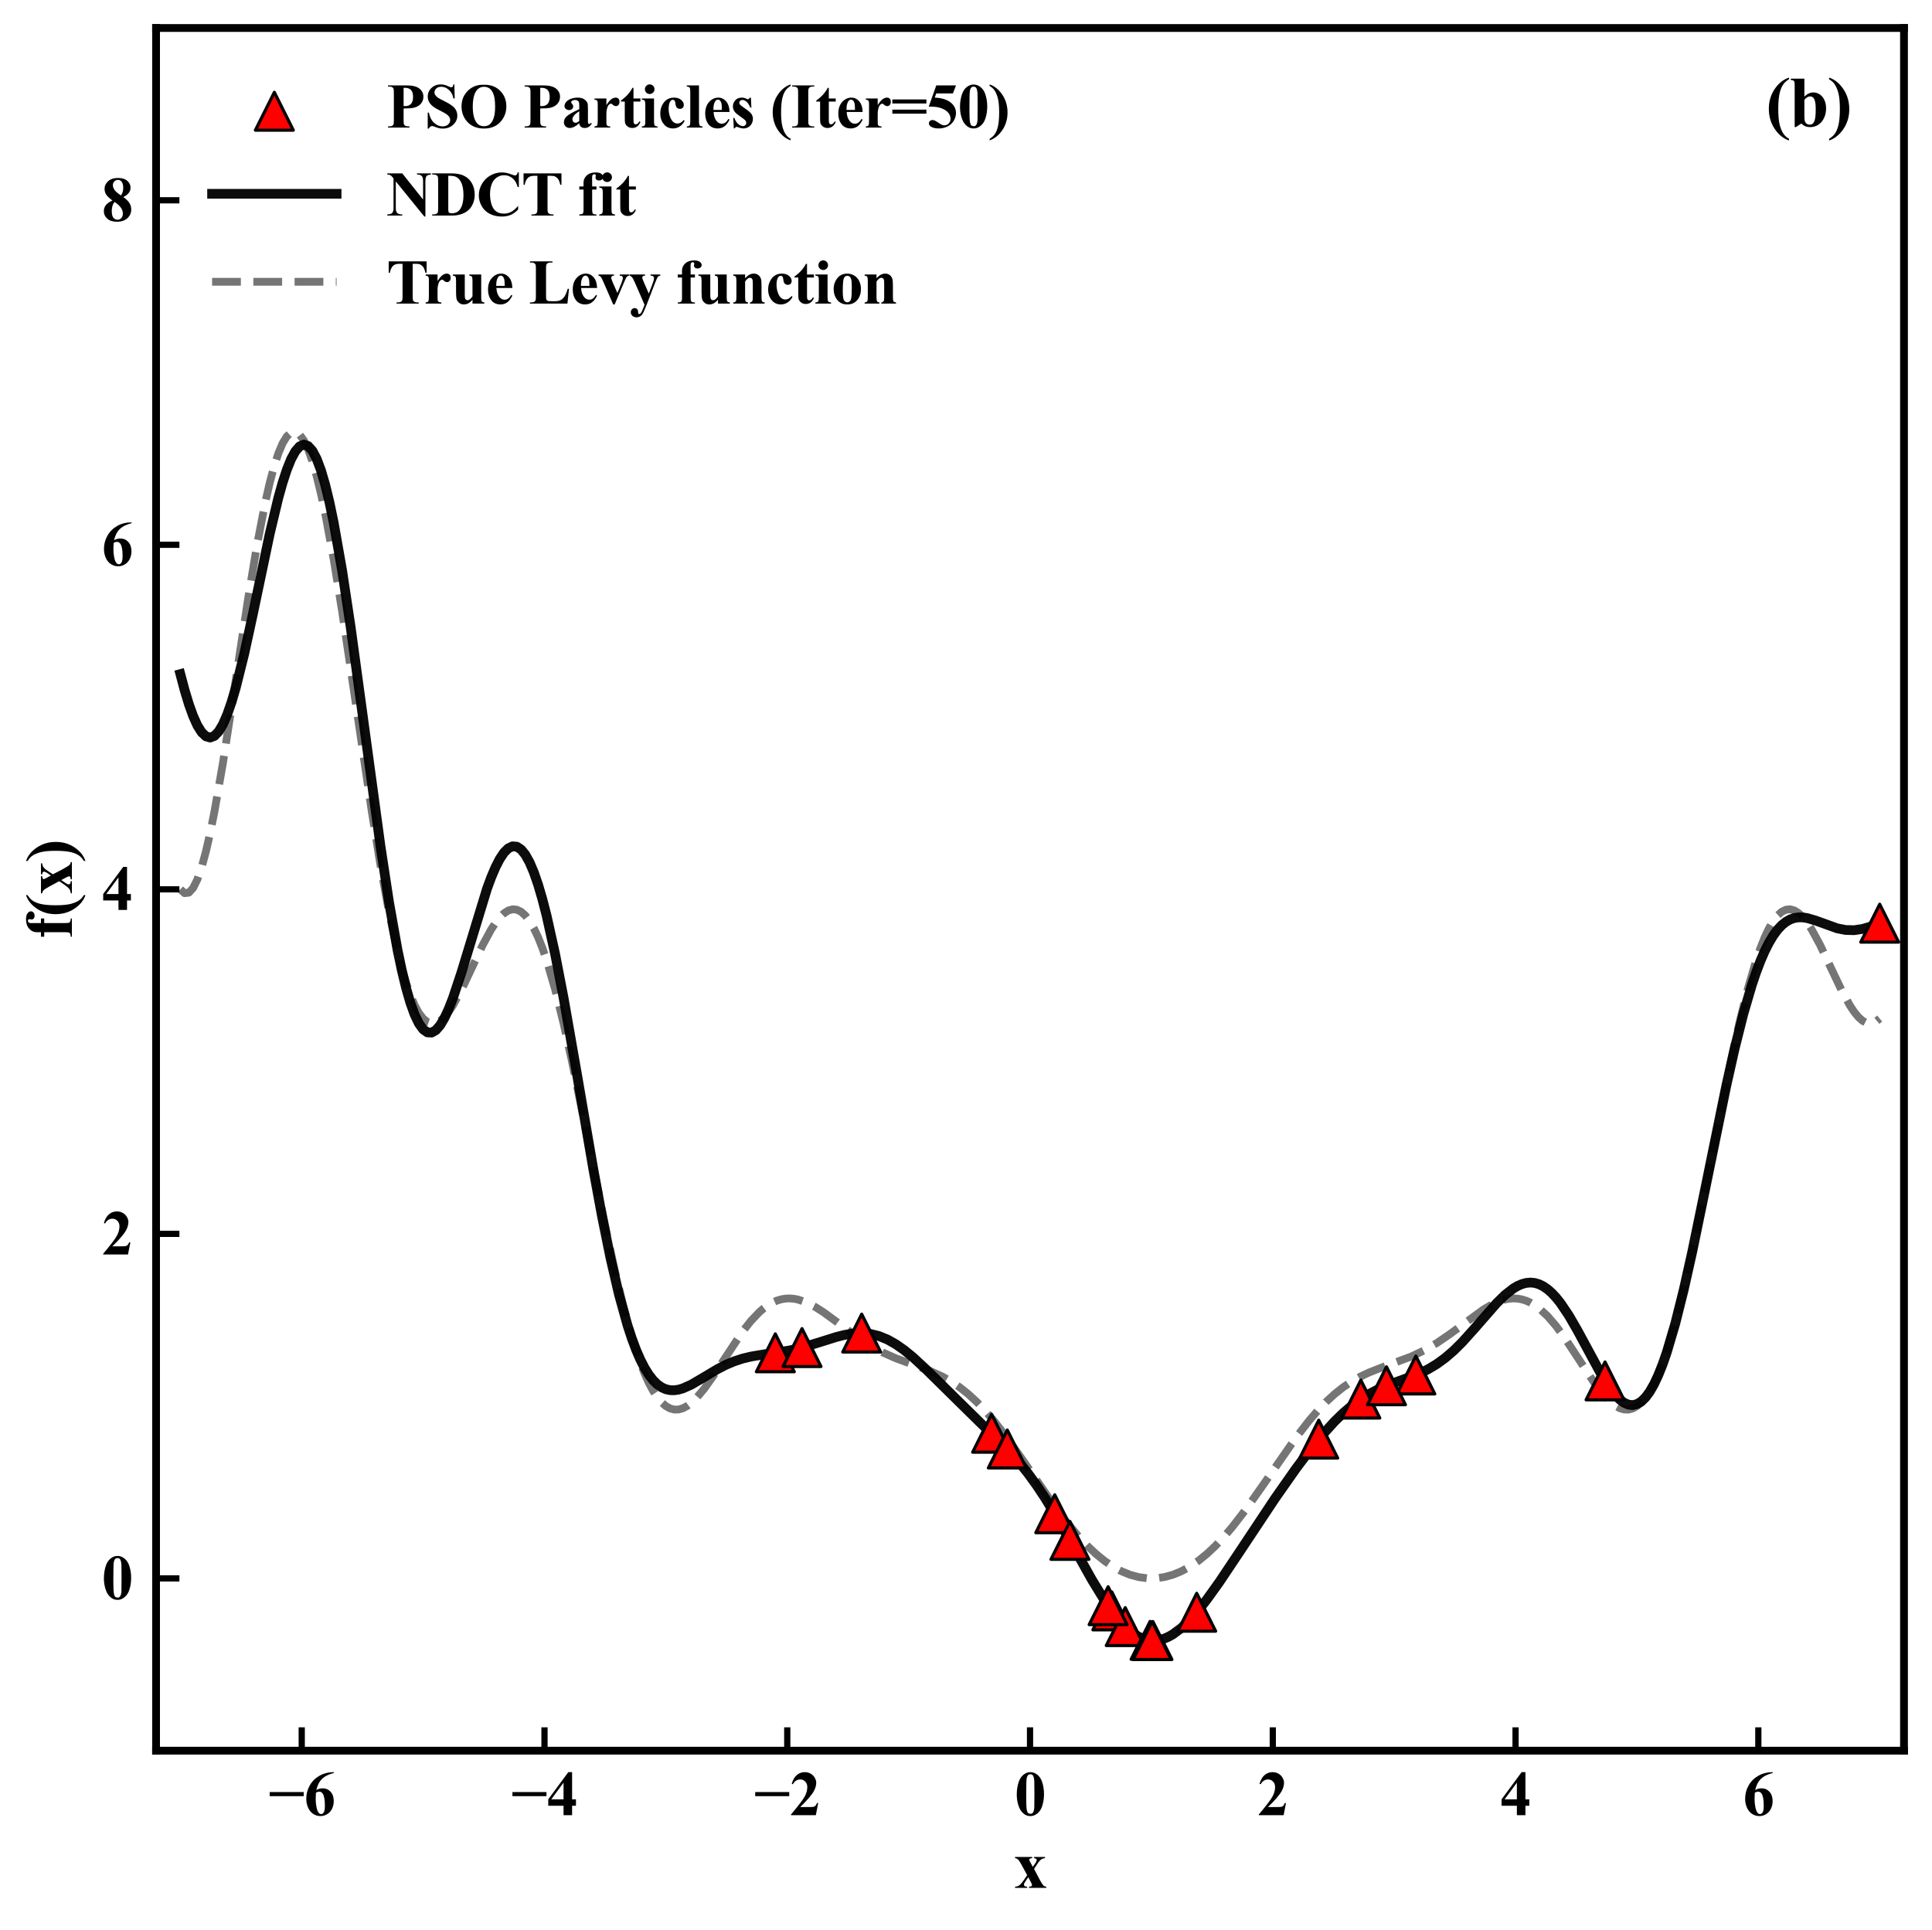 <?xml version="1.0" encoding="utf-8" standalone="no"?>
<!DOCTYPE svg PUBLIC "-//W3C//DTD SVG 1.1//EN"
  "http://www.w3.org/Graphics/SVG/1.1/DTD/svg11.dtd">
<svg xmlns:xlink="http://www.w3.org/1999/xlink" width="496.585pt" height="496.191pt" viewBox="0 0 496.585 496.191" xmlns="http://www.w3.org/2000/svg" version="1.1">
 <defs>
  <style type="text/css">*{stroke-linejoin: round; stroke-linecap: butt}</style>
 </defs>
 <g id="figure_1">
  <g id="patch_1">
   <path d="M 0 496.191 
L 496.585 496.191 
L 496.585 0 
L 0 0 
z
" style="fill: #ffffff"/>
  </g>
  <g id="axes_1">
   <g id="patch_2">
    <path d="M 40.115 450.08 
L 489.385 450.08 
L 489.385 7.2 
L 40.115 7.2 
z
" style="fill: #ffffff"/>
   </g>
   <g id="line2d_1">
    <path d="M 46.355 228.64 
L 47.449 229.624 
L 48.544 229.493 
L 49.639 228.295 
L 50.734 226.088 
L 51.828 222.942 
L 52.923 218.934 
L 54.018 214.154 
L 55.112 208.694 
L 57.302 196.147 
L 60.586 174.876 
L 63.87 153.303 
L 66.06 140.148 
L 68.249 128.835 
L 69.344 124.062 
L 70.438 119.964 
L 71.533 116.593 
L 72.628 113.991 
L 73.723 112.189 
L 74.817 111.208 
L 75.912 111.057 
L 77.007 111.736 
L 78.101 113.234 
L 79.196 115.53 
L 80.291 118.594 
L 81.386 122.385 
L 82.48 126.856 
L 83.575 131.954 
L 85.764 143.772 
L 87.954 157.287 
L 91.238 179.396 
L 95.617 208.995 
L 97.806 222.523 
L 99.996 234.544 
L 102.185 244.684 
L 103.28 248.963 
L 104.374 252.685 
L 105.469 255.836 
L 106.564 258.412 
L 107.659 260.415 
L 108.753 261.856 
L 109.848 262.753 
L 110.943 263.13 
L 112.037 263.018 
L 113.132 262.454 
L 114.227 261.481 
L 115.322 260.144 
L 116.416 258.496 
L 118.606 254.479 
L 121.89 247.518 
L 124.079 242.934 
L 126.269 238.913 
L 127.363 237.241 
L 128.458 235.854 
L 129.553 234.791 
L 130.648 234.088 
L 131.742 233.773 
L 132.837 233.871 
L 133.932 234.4 
L 135.026 235.371 
L 136.121 236.79 
L 137.216 238.659 
L 138.311 240.972 
L 139.405 243.718 
L 140.5 246.88 
L 142.689 254.363 
L 144.879 263.198 
L 147.068 273.1 
L 150.352 289.228 
L 155.826 316.539 
L 158.015 326.61 
L 160.205 335.745 
L 162.394 343.714 
L 164.584 350.346 
L 165.678 353.125 
L 166.773 355.536 
L 167.868 357.577 
L 168.963 359.247 
L 170.057 360.553 
L 171.152 361.504 
L 172.247 362.112 
L 173.341 362.393 
L 174.436 362.365 
L 175.531 362.05 
L 176.625 361.47 
L 177.72 360.653 
L 178.815 359.623 
L 181.004 357.041 
L 183.194 353.954 
L 190.857 342.342 
L 193.046 339.563 
L 195.236 337.271 
L 196.33 336.333 
L 197.425 335.541 
L 198.52 334.899 
L 199.614 334.407 
L 200.709 334.065 
L 201.804 333.869 
L 202.899 333.814 
L 203.993 333.892 
L 205.088 334.096 
L 207.277 334.842 
L 209.467 335.962 
L 211.656 337.359 
L 214.94 339.756 
L 220.414 343.828 
L 223.698 345.966 
L 226.982 347.752 
L 230.266 349.206 
L 234.645 350.818 
L 239.024 352.443 
L 242.308 353.949 
L 244.498 355.191 
L 246.687 356.669 
L 248.877 358.411 
L 251.066 360.429 
L 253.255 362.72 
L 255.445 365.27 
L 258.729 369.51 
L 263.108 375.706 
L 270.771 386.813 
L 274.055 391.198 
L 277.339 395.138 
L 279.528 397.464 
L 281.718 399.523 
L 283.907 401.299 
L 286.097 402.785 
L 288.286 403.974 
L 290.476 404.865 
L 292.665 405.458 
L 294.854 405.755 
L 297.044 405.755 
L 299.233 405.458 
L 301.423 404.865 
L 303.612 403.974 
L 305.802 402.785 
L 307.991 401.299 
L 310.18 399.523 
L 312.37 397.464 
L 314.559 395.138 
L 316.749 392.567 
L 320.033 388.317 
L 324.412 382.126 
L 333.169 369.51 
L 336.454 365.27 
L 338.643 362.72 
L 340.832 360.429 
L 343.022 358.411 
L 345.211 356.669 
L 347.401 355.191 
L 349.59 353.949 
L 351.779 352.906 
L 355.064 351.6 
L 362.727 348.753 
L 366.011 347.197 
L 369.295 345.29 
L 372.579 343.048 
L 381.337 336.632 
L 383.526 335.361 
L 385.716 334.417 
L 386.81 334.096 
L 387.905 333.892 
L 389 333.814 
L 390.094 333.869 
L 391.189 334.065 
L 392.284 334.407 
L 393.379 334.899 
L 394.473 335.541 
L 395.568 336.333 
L 397.757 338.351 
L 399.947 340.898 
L 402.136 343.88 
L 405.42 348.873 
L 409.799 355.546 
L 411.989 358.41 
L 413.083 359.623 
L 414.178 360.653 
L 415.273 361.47 
L 416.368 362.05 
L 417.462 362.365 
L 418.557 362.393 
L 419.652 362.112 
L 420.746 361.504 
L 421.841 360.553 
L 422.936 359.247 
L 424.031 357.577 
L 425.125 355.536 
L 426.22 353.125 
L 427.315 350.346 
L 428.409 347.205 
L 430.599 339.887 
L 432.788 331.31 
L 434.978 321.675 
L 438.262 305.817 
L 444.83 273.1 
L 447.019 263.198 
L 449.209 254.363 
L 451.398 246.88 
L 452.493 243.718 
L 453.588 240.972 
L 454.682 238.659 
L 455.777 236.79 
L 456.872 235.371 
L 457.967 234.4 
L 459.061 233.871 
L 460.156 233.773 
L 461.251 234.088 
L 462.345 234.791 
L 463.44 235.854 
L 464.535 237.241 
L 465.63 238.913 
L 467.819 242.934 
L 471.103 249.885 
L 473.293 254.479 
L 475.482 258.496 
L 476.577 260.144 
L 477.671 261.481 
L 478.766 262.454 
L 479.861 263.018 
L 480.956 263.13 
L 482.05 262.753 
L 483.145 261.856 
L 483.145 261.856 
" clip-path="url(#p245cd956bb)" style="fill: none; stroke-dasharray: 7.4,3.2; stroke-dashoffset: 0; stroke: #666666; stroke-opacity: 0.9; stroke-width: 2"/>
   </g>
   <g id="matplotlib.axis_1">
    <g id="xtick_1">
     <g id="line2d_2">
      <defs>
       <path id="m3758bf98ac" d="M 0 0 
L 0 -6 
" style="stroke: #000000; stroke-width: 1.6"/>
      </defs>
      <g>
       <use xlink:href="#m3758bf98ac" x="77.554" y="450.08" style="stroke: #000000; stroke-width: 1.6"/>
      </g>
     </g>
     <g id="text_1">
      <!-- −6 -->
      <g transform="translate(68.995 466.675) scale(0.16 -0.16)">
       <defs>
        <path id="TimesNewRomanPS-BoldMT-2212" d="M 125 2325 
L 3541 2325 
L 3541 1913 
L 125 1913 
L 125 2325 
z
" transform="scale(0.016)"/>
        <path id="TimesNewRomanPS-BoldMT-36" d="M 3006 4325 
L 3006 4238 
Q 2441 4094 2098 3867 
Q 1756 3641 1557 3317 
Q 1359 2994 1250 2516 
Q 1388 2609 1478 2638 
Q 1681 2700 1888 2700 
Q 2363 2700 2680 2354 
Q 2997 2009 2997 1413 
Q 2997 994 2825 644 
Q 2653 294 2337 103 
Q 2022 -88 1663 -88 
Q 1272 -88 940 126 
Q 609 341 423 753 
Q 238 1166 238 1650 
Q 238 2363 580 2977 
Q 922 3591 1551 3955 
Q 2181 4319 3006 4325 
z
M 1209 2263 
Q 1184 1831 1184 1631 
Q 1184 1200 1267 797 
Q 1350 394 1494 231 
Q 1597 116 1738 116 
Q 1881 116 1993 283 
Q 2106 450 2106 963 
Q 2106 1825 1897 2153 
Q 1763 2366 1534 2366 
Q 1409 2366 1209 2263 
z
" transform="scale(0.016)"/>
       </defs>
       <use xlink:href="#TimesNewRomanPS-BoldMT-2212"/>
       <use xlink:href="#TimesNewRomanPS-BoldMT-36" x="56.982"/>
      </g>
     </g>
    </g>
    <g id="xtick_2">
     <g id="line2d_3">
      <g>
       <use xlink:href="#m3758bf98ac" x="139.953" y="450.08" style="stroke: #000000; stroke-width: 1.6"/>
      </g>
     </g>
     <g id="text_2">
      <!-- −4 -->
      <g transform="translate(131.394 466.675) scale(0.16 -0.16)">
       <defs>
        <path id="TimesNewRomanPS-BoldMT-34" d="M 159 1597 
L 2172 4325 
L 2553 4325 
L 2553 1597 
L 2941 1597 
L 2941 950 
L 2553 950 
L 2553 0 
L 1694 0 
L 1694 950 
L 159 950 
L 159 1597 
z
M 463 1597 
L 1694 1597 
L 1694 3269 
L 463 1597 
z
" transform="scale(0.016)"/>
       </defs>
       <use xlink:href="#TimesNewRomanPS-BoldMT-2212"/>
       <use xlink:href="#TimesNewRomanPS-BoldMT-34" x="56.982"/>
      </g>
     </g>
    </g>
    <g id="xtick_3">
     <g id="line2d_4">
      <g>
       <use xlink:href="#m3758bf98ac" x="202.351" y="450.08" style="stroke: #000000; stroke-width: 1.6"/>
      </g>
     </g>
     <g id="text_3">
      <!-- −2 -->
      <g transform="translate(193.792 466.675) scale(0.16 -0.16)">
       <defs>
        <path id="TimesNewRomanPS-BoldMT-32" d="M 2650 0 
L 156 0 
L 156 69 
Q 1303 1434 1548 1906 
Q 1794 2378 1794 2828 
Q 1794 3156 1591 3373 
Q 1388 3591 1094 3591 
Q 613 3591 347 3109 
L 231 3150 
Q 400 3750 744 4037 
Q 1088 4325 1538 4325 
Q 1859 4325 2125 4175 
Q 2391 4025 2541 3764 
Q 2691 3503 2691 3275 
Q 2691 2859 2459 2431 
Q 2144 1853 1081 819 
L 1997 819 
Q 2334 819 2436 847 
Q 2538 875 2603 942 
Q 2669 1009 2775 1225 
L 2888 1225 
L 2650 0 
z
" transform="scale(0.016)"/>
       </defs>
       <use xlink:href="#TimesNewRomanPS-BoldMT-2212"/>
       <use xlink:href="#TimesNewRomanPS-BoldMT-32" x="56.982"/>
      </g>
     </g>
    </g>
    <g id="xtick_4">
     <g id="line2d_5">
      <g>
       <use xlink:href="#m3758bf98ac" x="264.75" y="450.08" style="stroke: #000000; stroke-width: 1.6"/>
      </g>
     </g>
     <g id="text_4">
      <!-- 0 -->
      <g transform="translate(260.75 466.675) scale(0.16 -0.16)">
       <defs>
        <path id="TimesNewRomanPS-BoldMT-30" d="M 2966 2119 
Q 2966 1484 2788 934 
Q 2681 597 2501 381 
Q 2322 166 2094 39 
Q 1866 -88 1597 -88 
Q 1291 -88 1044 68 
Q 797 225 606 516 
Q 469 728 366 1081 
Q 231 1559 231 2069 
Q 231 2759 425 3338 
Q 584 3816 909 4070 
Q 1234 4325 1597 4325 
Q 1966 4325 2286 4073 
Q 2606 3822 2756 3397 
Q 2966 2813 2966 2119 
z
M 2003 2125 
Q 2003 3238 1991 3422 
Q 1959 3856 1841 4009 
Q 1763 4109 1588 4109 
Q 1453 4109 1375 4034 
Q 1259 3925 1218 3648 
Q 1178 3372 1178 1719 
Q 1178 819 1241 513 
Q 1288 291 1375 216 
Q 1463 141 1606 141 
Q 1763 141 1841 241 
Q 1972 416 1991 781 
L 2003 2125 
z
" transform="scale(0.016)"/>
       </defs>
       <use xlink:href="#TimesNewRomanPS-BoldMT-30"/>
      </g>
     </g>
    </g>
    <g id="xtick_5">
     <g id="line2d_6">
      <g>
       <use xlink:href="#m3758bf98ac" x="327.148" y="450.08" style="stroke: #000000; stroke-width: 1.6"/>
      </g>
     </g>
     <g id="text_5">
      <!-- 2 -->
      <g transform="translate(323.148 466.675) scale(0.16 -0.16)">
       <use xlink:href="#TimesNewRomanPS-BoldMT-32"/>
      </g>
     </g>
    </g>
    <g id="xtick_6">
     <g id="line2d_7">
      <g>
       <use xlink:href="#m3758bf98ac" x="389.547" y="450.08" style="stroke: #000000; stroke-width: 1.6"/>
      </g>
     </g>
     <g id="text_6">
      <!-- 4 -->
      <g transform="translate(385.547 466.675) scale(0.16 -0.16)">
       <use xlink:href="#TimesNewRomanPS-BoldMT-34"/>
      </g>
     </g>
    </g>
    <g id="xtick_7">
     <g id="line2d_8">
      <g>
       <use xlink:href="#m3758bf98ac" x="451.946" y="450.08" style="stroke: #000000; stroke-width: 1.6"/>
      </g>
     </g>
     <g id="text_7">
      <!-- 6 -->
      <g transform="translate(447.946 466.675) scale(0.16 -0.16)">
       <use xlink:href="#TimesNewRomanPS-BoldMT-36"/>
      </g>
     </g>
    </g>
    <g id="text_8">
     <!-- x -->
     <g transform="translate(260.5 485.355) scale(0.17 -0.17)">
      <defs>
       <path id="TimesNewRomanPS-BoldMT-78" d="M 1944 1791 
L 2450 828 
Q 2713 325 2866 191 
Q 2950 119 3097 113 
L 3097 0 
L 1469 0 
L 1469 113 
Q 1659 128 1704 162 
Q 1750 197 1750 256 
Q 1750 344 1650 531 
L 1397 1006 
L 1181 691 
Q 1034 475 1016 434 
Q 991 375 991 328 
Q 991 256 1020 207 
Q 1050 159 1101 136 
Q 1153 113 1291 113 
L 1291 0 
L 147 0 
L 147 113 
Q 359 113 536 230 
Q 713 347 1050 844 
L 1291 1200 
L 788 2131 
Q 541 2588 419 2691 
Q 297 2794 147 2806 
L 147 2922 
L 1766 2922 
L 1766 2806 
L 1681 2803 
L 1519 2747 
Q 1494 2725 1494 2675 
Q 1494 2628 1509 2578 
Q 1519 2556 1597 2409 
L 1825 1984 
L 1944 2153 
Q 2194 2497 2194 2634 
Q 2194 2700 2139 2745 
Q 2084 2791 1944 2806 
L 1944 2922 
L 2978 2922 
L 2978 2806 
Q 2788 2800 2622 2689 
Q 2456 2578 2250 2259 
L 1944 1791 
z
" transform="scale(0.016)"/>
      </defs>
      <use xlink:href="#TimesNewRomanPS-BoldMT-78"/>
     </g>
    </g>
   </g>
   <g id="matplotlib.axis_2">
    <g id="ytick_1">
     <g id="line2d_9">
      <defs>
       <path id="mef367db9c2" d="M 0 0 
L 6 0 
" style="stroke: #000000; stroke-width: 1.6"/>
      </defs>
      <g>
       <use xlink:href="#mef367db9c2" x="40.115" y="405.792" style="stroke: #000000; stroke-width: 1.6"/>
      </g>
     </g>
     <g id="text_9">
      <!-- 0 -->
      <g transform="translate(26.115 411.089) scale(0.16 -0.16)">
       <use xlink:href="#TimesNewRomanPS-BoldMT-30"/>
      </g>
     </g>
    </g>
    <g id="ytick_2">
     <g id="line2d_10">
      <g>
       <use xlink:href="#mef367db9c2" x="40.115" y="317.216" style="stroke: #000000; stroke-width: 1.6"/>
      </g>
     </g>
     <g id="text_10">
      <!-- 2 -->
      <g transform="translate(26.115 322.514) scale(0.16 -0.16)">
       <use xlink:href="#TimesNewRomanPS-BoldMT-32"/>
      </g>
     </g>
    </g>
    <g id="ytick_3">
     <g id="line2d_11">
      <g>
       <use xlink:href="#mef367db9c2" x="40.115" y="228.64" style="stroke: #000000; stroke-width: 1.6"/>
      </g>
     </g>
     <g id="text_11">
      <!-- 4 -->
      <g transform="translate(26.115 233.938) scale(0.16 -0.16)">
       <use xlink:href="#TimesNewRomanPS-BoldMT-34"/>
      </g>
     </g>
    </g>
    <g id="ytick_4">
     <g id="line2d_12">
      <g>
       <use xlink:href="#mef367db9c2" x="40.115" y="140.064" style="stroke: #000000; stroke-width: 1.6"/>
      </g>
     </g>
     <g id="text_12">
      <!-- 6 -->
      <g transform="translate(26.115 145.362) scale(0.16 -0.16)">
       <use xlink:href="#TimesNewRomanPS-BoldMT-36"/>
      </g>
     </g>
    </g>
    <g id="ytick_5">
     <g id="line2d_13">
      <g>
       <use xlink:href="#mef367db9c2" x="40.115" y="51.488" style="stroke: #000000; stroke-width: 1.6"/>
      </g>
     </g>
     <g id="text_13">
      <!-- 8 -->
      <g transform="translate(26.115 56.785) scale(0.16 -0.16)">
       <defs>
        <path id="TimesNewRomanPS-BoldMT-38" d="M 2181 2394 
Q 2628 2066 2801 1783 
Q 2975 1500 2975 1134 
Q 2975 622 2589 267 
Q 2203 -88 1541 -88 
Q 913 -88 569 221 
Q 225 531 225 978 
Q 225 1319 423 1575 
Q 622 1831 1084 2044 
Q 581 2428 439 2672 
Q 297 2916 297 3238 
Q 297 3663 658 3986 
Q 1019 4309 1647 4309 
Q 2253 4309 2579 4023 
Q 2906 3738 2906 3338 
Q 2906 3038 2729 2808 
Q 2553 2578 2181 2394 
z
M 1944 2553 
Q 2059 2709 2115 2903 
Q 2172 3097 2172 3328 
Q 2172 3734 1997 3950 
Q 1866 4116 1634 4116 
Q 1425 4116 1278 3964 
Q 1131 3813 1131 3588 
Q 1131 3359 1295 3114 
Q 1459 2869 1944 2553 
z
M 1319 1894 
Q 1222 1806 1181 1734 
Q 1119 1625 1069 1415 
Q 1019 1206 1019 978 
Q 1019 684 1094 486 
Q 1169 288 1308 200 
Q 1447 113 1594 113 
Q 1822 113 1978 280 
Q 2134 447 2134 738 
Q 2134 1344 1319 1894 
z
" transform="scale(0.016)"/>
       </defs>
       <use xlink:href="#TimesNewRomanPS-BoldMT-38"/>
      </g>
     </g>
    </g>
    <g id="text_14">
     <!-- f(x) -->
     <g transform="translate(18.478 241.381) rotate(-90) scale(0.17 -0.17)">
      <defs>
       <path id="TimesNewRomanPS-BoldMT-66" d="M 1497 2616 
L 1497 588 
Q 1497 294 1559 219 
Q 1659 103 1928 113 
L 1928 0 
L 206 0 
L 206 113 
Q 403 116 486 158 
Q 569 200 600 275 
Q 631 350 631 588 
L 631 2616 
L 206 2616 
L 206 2922 
L 631 2922 
L 631 3138 
L 628 3284 
Q 628 3734 958 4034 
Q 1288 4334 1850 4334 
Q 2234 4334 2420 4190 
Q 2606 4047 2606 3872 
Q 2606 3731 2490 3628 
Q 2375 3525 2184 3525 
Q 2022 3525 1926 3609 
Q 1831 3694 1831 3797 
Q 1831 3825 1850 3913 
Q 1863 3966 1863 4013 
Q 1863 4078 1825 4109 
Q 1775 4156 1703 4156 
Q 1613 4156 1552 4081 
Q 1491 4006 1491 3841 
L 1497 3294 
L 1497 2922 
L 1928 2922 
L 1928 2616 
L 1497 2616 
z
" transform="scale(0.016)"/>
       <path id="TimesNewRomanPS-BoldMT-28" d="M 2056 4334 
L 2056 4191 
Q 1731 3978 1578 3775 
Q 1366 3494 1247 3053 
Q 1097 2506 1097 1525 
Q 1097 600 1233 87 
Q 1369 -425 1603 -741 
Q 1766 -959 2056 -1125 
L 2056 -1281 
Q 1303 -1028 779 -248 
Q 256 531 256 1544 
Q 256 2544 778 3314 
Q 1300 4084 2056 4334 
z
" transform="scale(0.016)"/>
       <path id="TimesNewRomanPS-BoldMT-29" d="M 78 -1281 
L 78 -1138 
Q 403 -922 556 -719 
Q 766 -438 888 0 
Q 1038 550 1038 1531 
Q 1038 2456 902 2967 
Q 766 3478 531 3794 
Q 369 4013 78 4178 
L 78 4334 
Q 831 4081 1354 3301 
Q 1878 2522 1878 1509 
Q 1878 513 1354 -257 
Q 831 -1028 78 -1281 
z
" transform="scale(0.016)"/>
      </defs>
      <use xlink:href="#TimesNewRomanPS-BoldMT-66"/>
      <use xlink:href="#TimesNewRomanPS-BoldMT-28" x="33.301"/>
      <use xlink:href="#TimesNewRomanPS-BoldMT-78" x="66.602"/>
      <use xlink:href="#TimesNewRomanPS-BoldMT-29" x="116.602"/>
     </g>
    </g>
   </g>
   <g id="line2d_14">
    <path d="M 46.355 173.299 
L 47.449 177.421 
L 48.544 181.04 
L 49.639 184.09 
L 50.734 186.512 
L 51.828 188.26 
L 52.923 189.302 
L 54.018 189.618 
L 55.112 189.202 
L 56.207 188.062 
L 57.302 186.219 
L 58.397 183.708 
L 59.491 180.576 
L 60.586 176.883 
L 62.775 168.104 
L 64.965 158.036 
L 69.344 137.176 
L 71.533 128.027 
L 72.628 124.116 
L 73.723 120.763 
L 74.817 118.044 
L 75.912 116.026 
L 77.007 114.765 
L 78.101 114.303 
L 79.196 114.671 
L 80.291 115.887 
L 81.386 117.954 
L 82.48 120.863 
L 83.575 124.59 
L 84.67 129.099 
L 85.764 134.342 
L 87.954 146.78 
L 90.143 161.305 
L 93.427 185.403 
L 97.806 217.606 
L 99.996 231.966 
L 102.185 244.263 
L 103.28 249.474 
L 104.374 253.994 
L 105.469 257.787 
L 106.564 260.83 
L 107.659 263.113 
L 108.753 264.636 
L 109.848 265.414 
L 110.943 265.473 
L 112.037 264.848 
L 113.132 263.589 
L 114.227 261.751 
L 115.322 259.4 
L 116.416 256.61 
L 118.606 250.027 
L 125.174 228.488 
L 126.269 225.528 
L 127.363 222.951 
L 128.458 220.818 
L 129.553 219.184 
L 130.648 218.093 
L 131.742 217.582 
L 132.837 217.676 
L 133.932 218.391 
L 135.026 219.735 
L 136.121 221.703 
L 137.216 224.282 
L 138.311 227.451 
L 139.405 231.18 
L 140.5 235.429 
L 142.689 245.306 
L 144.879 256.658 
L 148.163 275.379 
L 152.542 300.823 
L 154.731 312.689 
L 156.921 323.469 
L 159.11 332.885 
L 161.3 340.76 
L 162.394 344.092 
L 163.489 347.017 
L 164.584 349.542 
L 165.678 351.677 
L 166.773 353.436 
L 167.868 354.84 
L 168.963 355.911 
L 170.057 356.676 
L 171.152 357.163 
L 172.247 357.402 
L 173.341 357.424 
L 174.436 357.26 
L 175.531 356.942 
L 177.72 355.96 
L 181.004 354.03 
L 184.288 352.066 
L 186.478 350.931 
L 188.667 350.001 
L 190.857 349.284 
L 193.046 348.756 
L 196.33 348.204 
L 202.899 347.2 
L 206.183 346.438 
L 210.562 345.112 
L 214.94 343.732 
L 217.13 343.184 
L 219.319 342.827 
L 221.509 342.726 
L 223.698 342.93 
L 225.888 343.474 
L 228.077 344.365 
L 230.266 345.594 
L 232.456 347.129 
L 234.645 348.919 
L 237.929 351.953 
L 259.824 373.512 
L 262.013 376.02 
L 264.202 378.765 
L 266.392 381.777 
L 268.581 385.063 
L 271.865 390.462 
L 276.244 398.254 
L 280.623 406.083 
L 283.907 411.449 
L 286.097 414.574 
L 288.286 417.22 
L 290.476 419.307 
L 291.57 420.121 
L 292.665 420.776 
L 293.76 421.267 
L 294.854 421.593 
L 295.949 421.754 
L 297.044 421.753 
L 298.139 421.591 
L 299.233 421.273 
L 300.328 420.805 
L 301.423 420.195 
L 303.612 418.577 
L 305.802 416.492 
L 307.991 414.019 
L 310.18 411.238 
L 313.465 406.658 
L 318.938 398.464 
L 327.696 385.274 
L 333.169 377.48 
L 336.454 373.106 
L 339.738 369.062 
L 343.022 365.446 
L 345.211 363.319 
L 347.401 361.442 
L 349.59 359.822 
L 351.779 358.452 
L 353.969 357.309 
L 357.253 355.926 
L 364.916 353.07 
L 367.105 352 
L 369.295 350.688 
L 371.484 349.094 
L 373.674 347.202 
L 375.863 345.03 
L 379.147 341.374 
L 384.621 335.101 
L 386.81 332.947 
L 389 331.236 
L 390.094 330.596 
L 391.189 330.121 
L 392.284 329.829 
L 393.379 329.731 
L 394.473 329.838 
L 395.568 330.157 
L 396.663 330.693 
L 397.757 331.444 
L 398.852 332.409 
L 399.947 333.579 
L 401.042 334.943 
L 403.231 338.188 
L 405.42 341.973 
L 411.989 354.106 
L 414.178 357.42 
L 415.273 358.765 
L 416.368 359.852 
L 417.462 360.648 
L 418.557 361.12 
L 419.652 361.241 
L 420.746 360.986 
L 421.841 360.337 
L 422.936 359.278 
L 424.031 357.8 
L 425.125 355.898 
L 426.22 353.575 
L 427.315 350.836 
L 428.409 347.694 
L 430.599 340.28 
L 432.788 331.536 
L 434.978 321.738 
L 438.262 305.801 
L 443.735 279.039 
L 445.925 269.319 
L 448.114 260.616 
L 450.304 253.146 
L 451.398 249.918 
L 452.493 247.042 
L 453.588 244.52 
L 454.682 242.351 
L 455.777 240.528 
L 456.872 239.037 
L 457.967 237.861 
L 459.061 236.981 
L 460.156 236.37 
L 461.251 236.001 
L 462.345 235.844 
L 463.44 235.867 
L 464.535 236.037 
L 466.724 236.683 
L 472.198 238.662 
L 474.387 239.091 
L 476.577 239.147 
L 478.766 238.818 
L 480.956 238.17 
L 483.145 237.338 
L 483.145 237.338 
" clip-path="url(#p245cd956bb)" style="fill: none; stroke: #000000; stroke-opacity: 0.95; stroke-width: 2.5; stroke-linecap: square"/>
   </g>
   <g id="patch_3">
    <path d="M 40.115 450.08 
L 40.115 7.2 
" style="fill: none; stroke: #000000; stroke-width: 2; stroke-linejoin: miter; stroke-linecap: square"/>
   </g>
   <g id="patch_4">
    <path d="M 489.385 450.08 
L 489.385 7.2 
" style="fill: none; stroke: #000000; stroke-width: 2; stroke-linejoin: miter; stroke-linecap: square"/>
   </g>
   <g id="patch_5">
    <path d="M 40.115 450.08 
L 489.385 450.08 
" style="fill: none; stroke: #000000; stroke-width: 2; stroke-linejoin: miter; stroke-linecap: square"/>
   </g>
   <g id="patch_6">
    <path d="M 40.115 7.2 
L 489.385 7.2 
" style="fill: none; stroke: #000000; stroke-width: 2; stroke-linejoin: miter; stroke-linecap: square"/>
   </g>
   <g id="text_15">
    <!-- (b) -->
    <g transform="translate(453.91 32.428) scale(0.18 -0.18)">
     <defs>
      <path id="TimesNewRomanPS-BoldMT-62" d="M 1347 4238 
L 1347 2628 
Q 1716 3009 2153 3009 
Q 2453 3009 2718 2832 
Q 2984 2656 3134 2331 
Q 3284 2006 3284 1581 
Q 3284 1103 3093 712 
Q 2903 322 2584 117 
Q 2266 -88 1856 -88 
Q 1619 -88 1434 -12 
Q 1250 63 1072 231 
L 588 -84 
L 481 -84 
L 481 3631 
Q 481 3884 459 3944 
Q 428 4031 361 4073 
Q 294 4116 134 4122 
L 134 4238 
L 1347 4238 
z
M 1347 2350 
L 1347 1050 
Q 1347 653 1366 544 
Q 1397 359 1515 245 
Q 1634 131 1819 131 
Q 1978 131 2092 222 
Q 2206 313 2282 581 
Q 2359 850 2359 1550 
Q 2359 2222 2191 2472 
Q 2069 2653 1863 2653 
Q 1594 2653 1347 2350 
z
" transform="scale(0.016)"/>
     </defs>
     <use xlink:href="#TimesNewRomanPS-BoldMT-28"/>
     <use xlink:href="#TimesNewRomanPS-BoldMT-62" x="33.301"/>
     <use xlink:href="#TimesNewRomanPS-BoldMT-29" x="88.916"/>
    </g>
   </g>
   <g id="PathCollection_1">
    <defs>
     <path id="m2b79b82dc7" d="M 0 -4.873 
L -4.873 4.873 
L 4.873 4.873 
z
" style="stroke: #000000; stroke-width: 0.8"/>
    </defs>
    <g clip-path="url(#p245cd956bb)">
     <use xlink:href="#m2b79b82dc7" x="271.107" y="389.17" style="fill: #ff0000; stroke: #000000; stroke-width: 0.8"/>
     <use xlink:href="#m2b79b82dc7" x="199.281" y="347.798" style="fill: #ff0000; stroke: #000000; stroke-width: 0.8"/>
     <use xlink:href="#m2b79b82dc7" x="285.781" y="414.15" style="fill: #ff0000; stroke: #000000; stroke-width: 0.8"/>
     <use xlink:href="#m2b79b82dc7" x="363.919" y="353.495" style="fill: #ff0000; stroke: #000000; stroke-width: 0.8"/>
     <use xlink:href="#m2b79b82dc7" x="221.486" y="342.725" style="fill: #ff0000; stroke: #000000; stroke-width: 0.8"/>
     <use xlink:href="#m2b79b82dc7" x="349.778" y="359.694" style="fill: #ff0000; stroke: #000000; stroke-width: 0.8"/>
     <use xlink:href="#m2b79b82dc7" x="338.954" y="369.992" style="fill: #ff0000; stroke: #000000; stroke-width: 0.8"/>
     <use xlink:href="#m2b79b82dc7" x="296.345" y="421.772" style="fill: #ff0000; stroke: #000000; stroke-width: 0.8"/>
     <use xlink:href="#m2b79b82dc7" x="289.221" y="418.184" style="fill: #ff0000; stroke: #000000; stroke-width: 0.8"/>
     <use xlink:href="#m2b79b82dc7" x="254.876" y="368.473" style="fill: #ff0000; stroke: #000000; stroke-width: 0.8"/>
     <use xlink:href="#m2b79b82dc7" x="295.606" y="421.722" style="fill: #ff0000; stroke: #000000; stroke-width: 0.8"/>
     <use xlink:href="#m2b79b82dc7" x="258.908" y="372.523" style="fill: #ff0000; stroke: #000000; stroke-width: 0.8"/>
     <use xlink:href="#m2b79b82dc7" x="284.823" y="412.808" style="fill: #ff0000; stroke: #000000; stroke-width: 0.8"/>
     <use xlink:href="#m2b79b82dc7" x="275.01" y="396.02" style="fill: #ff0000; stroke: #000000; stroke-width: 0.8"/>
     <use xlink:href="#m2b79b82dc7" x="483.145" y="237.338" style="fill: #ff0000; stroke: #000000; stroke-width: 0.8"/>
     <use xlink:href="#m2b79b82dc7" x="412.546" y="355.016" style="fill: #ff0000; stroke: #000000; stroke-width: 0.8"/>
     <use xlink:href="#m2b79b82dc7" x="307.592" y="414.495" style="fill: #ff0000; stroke: #000000; stroke-width: 0.8"/>
     <use xlink:href="#m2b79b82dc7" x="296.139" y="421.766" style="fill: #ff0000; stroke: #000000; stroke-width: 0.8"/>
     <use xlink:href="#m2b79b82dc7" x="356.372" y="356.267" style="fill: #ff0000; stroke: #000000; stroke-width: 0.8"/>
     <use xlink:href="#m2b79b82dc7" x="206.143" y="346.449" style="fill: #ff0000; stroke: #000000; stroke-width: 0.8"/>
    </g>
   </g>
   <g id="legend_1">
    <g id="PathCollection_2">
     <g>
      <use xlink:href="#m2b79b82dc7" x="70.515" y="28.6" style="fill: #ff0000; stroke: #000000; stroke-width: 0.8"/>
     </g>
    </g>
    <g id="text_16">
     <!-- PSO Particles (Iter=50) -->
     <g transform="translate(99.315 32.8) scale(0.16 -0.16)">
      <defs>
       <path id="TimesNewRomanPS-BoldMT-50" d="M 1728 1919 
L 1728 744 
Q 1728 400 1770 311 
Q 1813 222 1920 169 
Q 2028 116 2316 116 
L 2316 0 
L 163 0 
L 163 116 
Q 456 116 561 170 
Q 666 225 708 312 
Q 750 400 750 744 
L 750 3494 
Q 750 3838 708 3927 
Q 666 4016 559 4069 
Q 453 4122 163 4122 
L 163 4238 
L 2009 4238 
Q 2922 4238 3319 3913 
Q 3716 3588 3716 3100 
Q 3716 2688 3459 2394 
Q 3203 2100 2753 1994 
Q 2450 1919 1728 1919 
z
M 1728 3994 
L 1728 2163 
Q 1831 2156 1884 2156 
Q 2266 2156 2472 2382 
Q 2678 2609 2678 3084 
Q 2678 3556 2472 3775 
Q 2266 3994 1856 3994 
L 1728 3994 
z
" transform="scale(0.016)"/>
       <path id="TimesNewRomanPS-BoldMT-53" d="M 3006 4334 
L 3041 2922 
L 2913 2922 
Q 2822 3453 2467 3776 
Q 2113 4100 1700 4100 
Q 1381 4100 1195 3929 
Q 1009 3759 1009 3538 
Q 1009 3397 1075 3288 
Q 1166 3141 1366 2997 
Q 1513 2894 2044 2631 
Q 2788 2266 3047 1941 
Q 3303 1616 3303 1197 
Q 3303 666 2889 283 
Q 2475 -100 1838 -100 
Q 1638 -100 1459 -59 
Q 1281 -19 1013 94 
Q 863 156 766 156 
Q 684 156 593 93 
Q 503 31 447 -97 
L 331 -97 
L 331 1503 
L 447 1503 
Q 584 828 976 473 
Q 1369 119 1822 119 
Q 2172 119 2380 309 
Q 2588 500 2588 753 
Q 2588 903 2508 1043 
Q 2428 1184 2265 1311 
Q 2103 1438 1691 1641 
Q 1113 1925 859 2125 
Q 606 2325 470 2572 
Q 334 2819 334 3116 
Q 334 3622 706 3978 
Q 1078 4334 1644 4334 
Q 1850 4334 2044 4284 
Q 2191 4247 2402 4145 
Q 2613 4044 2697 4044 
Q 2778 4044 2825 4094 
Q 2872 4144 2913 4334 
L 3006 4334 
z
" transform="scale(0.016)"/>
       <path id="TimesNewRomanPS-BoldMT-4f" d="M 2472 4297 
Q 3484 4334 4117 3706 
Q 4750 3078 4750 2134 
Q 4750 1328 4278 716 
Q 3653 -97 2513 -97 
Q 1369 -97 744 678 
Q 250 1291 250 2131 
Q 250 3075 892 3704 
Q 1534 4334 2472 4297 
z
M 2509 4097 
Q 1928 4097 1625 3503 
Q 1378 3016 1378 2103 
Q 1378 1019 1759 500 
Q 2025 138 2503 138 
Q 2825 138 3041 294 
Q 3316 494 3469 933 
Q 3622 1372 3622 2078 
Q 3622 2919 3465 3336 
Q 3309 3753 3067 3925 
Q 2825 4097 2509 4097 
z
" transform="scale(0.016)"/>
       <path id="TimesNewRomanPS-BoldMT-20" transform="scale(0.016)"/>
       <path id="TimesNewRomanPS-BoldMT-61" d="M 1828 431 
Q 1294 -41 869 -41 
Q 619 -41 453 123 
Q 288 288 288 534 
Q 288 869 575 1136 
Q 863 1403 1828 1847 
L 1828 2141 
Q 1828 2472 1792 2558 
Q 1756 2644 1656 2708 
Q 1556 2772 1431 2772 
Q 1228 2772 1097 2681 
Q 1016 2625 1016 2550 
Q 1016 2484 1103 2388 
Q 1222 2253 1222 2128 
Q 1222 1975 1108 1867 
Q 994 1759 809 1759 
Q 613 1759 480 1878 
Q 347 1997 347 2156 
Q 347 2381 525 2586 
Q 703 2791 1022 2900 
Q 1341 3009 1684 3009 
Q 2100 3009 2342 2832 
Q 2584 2656 2656 2450 
Q 2700 2319 2700 1847 
L 2700 713 
Q 2700 513 2715 461 
Q 2731 409 2762 384 
Q 2794 359 2834 359 
Q 2916 359 3000 475 
L 3094 400 
Q 2938 169 2770 64 
Q 2603 -41 2391 -41 
Q 2141 -41 2000 76 
Q 1859 194 1828 431 
z
M 1828 659 
L 1828 1638 
Q 1450 1416 1266 1163 
Q 1144 994 1144 822 
Q 1144 678 1247 569 
Q 1325 484 1466 484 
Q 1622 484 1828 659 
z
" transform="scale(0.016)"/>
       <path id="TimesNewRomanPS-BoldMT-72" d="M 1428 2922 
L 1428 2259 
Q 1719 2713 1937 2861 
Q 2156 3009 2359 3009 
Q 2534 3009 2639 2901 
Q 2744 2794 2744 2597 
Q 2744 2388 2642 2272 
Q 2541 2156 2397 2156 
Q 2231 2156 2109 2262 
Q 1988 2369 1966 2381 
Q 1934 2400 1894 2400 
Q 1803 2400 1722 2331 
Q 1594 2225 1528 2028 
Q 1428 1725 1428 1359 
L 1428 688 
L 1431 513 
Q 1431 334 1453 284 
Q 1491 200 1564 161 
Q 1638 122 1813 113 
L 1813 0 
L 234 0 
L 234 113 
Q 425 128 492 217 
Q 559 306 559 688 
L 559 2303 
Q 559 2553 534 2622 
Q 503 2709 443 2750 
Q 384 2791 234 2806 
L 234 2922 
L 1428 2922 
z
" transform="scale(0.016)"/>
       <path id="TimesNewRomanPS-BoldMT-74" d="M 1375 3991 
L 1375 2922 
L 2069 2922 
L 2069 2613 
L 1375 2613 
L 1375 809 
Q 1375 556 1398 482 
Q 1422 409 1481 364 
Q 1541 319 1591 319 
Q 1794 319 1975 628 
L 2069 559 
Q 1816 -41 1247 -41 
Q 969 -41 776 114 
Q 584 269 531 459 
Q 500 566 500 1034 
L 500 2613 
L 119 2613 
L 119 2722 
Q 513 3000 789 3306 
Q 1066 3613 1272 3991 
L 1375 3991 
z
" transform="scale(0.016)"/>
       <path id="TimesNewRomanPS-BoldMT-69" d="M 919 4338 
Q 1122 4338 1262 4195 
Q 1403 4053 1403 3853 
Q 1403 3653 1261 3512 
Q 1119 3372 919 3372 
Q 719 3372 578 3512 
Q 438 3653 438 3853 
Q 438 4053 578 4195 
Q 719 4338 919 4338 
z
M 1356 2922 
L 1356 606 
Q 1356 297 1428 211 
Q 1500 125 1709 113 
L 1709 0 
L 131 0 
L 131 113 
Q 325 119 419 225 
Q 481 297 481 606 
L 481 2313 
Q 481 2622 409 2708 
Q 338 2794 131 2806 
L 131 2922 
L 1356 2922 
z
" transform="scale(0.016)"/>
       <path id="TimesNewRomanPS-BoldMT-63" d="M 2600 753 
L 2697 678 
Q 2491 291 2183 101 
Q 1875 -88 1528 -88 
Q 944 -88 594 353 
Q 244 794 244 1413 
Q 244 2009 563 2463 
Q 947 3009 1622 3009 
Q 2075 3009 2342 2781 
Q 2609 2553 2609 2272 
Q 2609 2094 2501 1987 
Q 2394 1881 2219 1881 
Q 2034 1881 1914 2003 
Q 1794 2125 1766 2438 
Q 1747 2634 1675 2713 
Q 1603 2791 1506 2791 
Q 1356 2791 1250 2631 
Q 1088 2391 1088 1894 
Q 1088 1481 1219 1104 
Q 1350 728 1578 544 
Q 1750 409 1984 409 
Q 2138 409 2275 481 
Q 2413 553 2600 753 
z
" transform="scale(0.016)"/>
       <path id="TimesNewRomanPS-BoldMT-6c" d="M 1359 4238 
L 1359 606 
Q 1359 297 1431 211 
Q 1503 125 1713 113 
L 1713 0 
L 134 0 
L 134 113 
Q 328 119 422 225 
Q 484 297 484 606 
L 484 3631 
Q 484 3938 412 4023 
Q 341 4109 134 4122 
L 134 4238 
L 1359 4238 
z
" transform="scale(0.016)"/>
       <path id="TimesNewRomanPS-BoldMT-65" d="M 2691 1566 
L 1088 1566 
Q 1116 984 1397 647 
Q 1613 388 1916 388 
Q 2103 388 2256 492 
Q 2409 597 2584 869 
L 2691 800 
Q 2453 316 2165 114 
Q 1878 -88 1500 -88 
Q 850 -88 516 413 
Q 247 816 247 1413 
Q 247 2144 642 2576 
Q 1038 3009 1569 3009 
Q 2013 3009 2339 2645 
Q 2666 2281 2691 1566 
z
M 1922 1775 
Q 1922 2278 1867 2465 
Q 1813 2653 1697 2750 
Q 1631 2806 1522 2806 
Q 1359 2806 1256 2647 
Q 1072 2369 1072 1884 
L 1072 1775 
L 1922 1775 
z
" transform="scale(0.016)"/>
       <path id="TimesNewRomanPS-BoldMT-73" d="M 2063 3003 
L 2109 2006 
L 2003 2006 
Q 1813 2450 1608 2612 
Q 1403 2775 1200 2775 
Q 1072 2775 981 2689 
Q 891 2603 891 2491 
Q 891 2406 953 2328 
Q 1053 2200 1512 1889 
Q 1972 1578 2117 1361 
Q 2263 1144 2263 875 
Q 2263 631 2141 397 
Q 2019 163 1797 37 
Q 1575 -88 1306 -88 
Q 1097 -88 747 44 
Q 653 78 619 78 
Q 516 78 447 -78 
L 344 -78 
L 294 972 
L 400 972 
Q 541 559 786 353 
Q 1031 147 1250 147 
Q 1400 147 1495 239 
Q 1591 331 1591 463 
Q 1591 613 1497 722 
Q 1403 831 1078 1053 
Q 600 1384 459 1559 
Q 253 1816 253 2125 
Q 253 2463 486 2736 
Q 719 3009 1159 3009 
Q 1397 3009 1619 2894 
Q 1703 2847 1756 2847 
Q 1813 2847 1847 2870 
Q 1881 2894 1956 3003 
L 2063 3003 
z
" transform="scale(0.016)"/>
       <path id="TimesNewRomanPS-BoldMT-49" d="M 2344 116 
L 2344 0 
L 128 0 
L 128 116 
L 269 116 
Q 453 116 566 181 
Q 647 225 691 331 
Q 725 406 725 725 
L 725 3513 
Q 725 3838 690 3919 
Q 656 4000 551 4061 
Q 447 4122 269 4122 
L 128 4122 
L 128 4238 
L 2344 4238 
L 2344 4122 
L 2203 4122 
Q 2019 4122 1906 4056 
Q 1825 4013 1778 3906 
Q 1744 3831 1744 3513 
L 1744 725 
Q 1744 400 1780 319 
Q 1816 238 1920 177 
Q 2025 116 2203 116 
L 2344 116 
z
" transform="scale(0.016)"/>
       <path id="TimesNewRomanPS-BoldMT-3d" d="M 125 2825 
L 3544 2825 
L 3544 2419 
L 125 2419 
L 125 2825 
z
M 125 1803 
L 3544 1803 
L 3544 1397 
L 125 1397 
L 125 1803 
z
" transform="scale(0.016)"/>
       <path id="TimesNewRomanPS-BoldMT-35" d="M 975 4238 
L 2959 4238 
L 2644 3431 
L 975 3431 
L 816 3009 
Q 1894 2969 2475 2472 
Q 2953 2063 2953 1453 
Q 2953 1063 2731 689 
Q 2509 316 2106 114 
Q 1703 -88 1222 -88 
Q 703 -88 425 106 
Q 231 244 231 419 
Q 231 553 332 656 
Q 434 759 569 759 
Q 691 759 816 709 
Q 941 659 1244 447 
Q 1434 316 1572 266 
Q 1669 228 1791 228 
Q 2047 228 2226 415 
Q 2406 603 2406 866 
Q 2406 1416 1856 1759 
Q 1306 2103 469 2103 
Q 384 2103 216 2100 
L 975 4238 
z
" transform="scale(0.016)"/>
      </defs>
      <use xlink:href="#TimesNewRomanPS-BoldMT-50"/>
      <use xlink:href="#TimesNewRomanPS-BoldMT-53" x="61.084"/>
      <use xlink:href="#TimesNewRomanPS-BoldMT-4f" x="116.699"/>
      <use xlink:href="#TimesNewRomanPS-BoldMT-20" x="194.482"/>
      <use xlink:href="#TimesNewRomanPS-BoldMT-50" x="219.482"/>
      <use xlink:href="#TimesNewRomanPS-BoldMT-61" x="280.566"/>
      <use xlink:href="#TimesNewRomanPS-BoldMT-72" x="330.566"/>
      <use xlink:href="#TimesNewRomanPS-BoldMT-74" x="374.951"/>
      <use xlink:href="#TimesNewRomanPS-BoldMT-69" x="408.252"/>
      <use xlink:href="#TimesNewRomanPS-BoldMT-63" x="436.035"/>
      <use xlink:href="#TimesNewRomanPS-BoldMT-6c" x="480.42"/>
      <use xlink:href="#TimesNewRomanPS-BoldMT-65" x="508.203"/>
      <use xlink:href="#TimesNewRomanPS-BoldMT-73" x="552.588"/>
      <use xlink:href="#TimesNewRomanPS-BoldMT-20" x="591.504"/>
      <use xlink:href="#TimesNewRomanPS-BoldMT-28" x="616.504"/>
      <use xlink:href="#TimesNewRomanPS-BoldMT-49" x="649.805"/>
      <use xlink:href="#TimesNewRomanPS-BoldMT-74" x="688.721"/>
      <use xlink:href="#TimesNewRomanPS-BoldMT-65" x="722.021"/>
      <use xlink:href="#TimesNewRomanPS-BoldMT-72" x="766.406"/>
      <use xlink:href="#TimesNewRomanPS-BoldMT-3d" x="810.791"/>
      <use xlink:href="#TimesNewRomanPS-BoldMT-35" x="867.773"/>
      <use xlink:href="#TimesNewRomanPS-BoldMT-30" x="917.773"/>
      <use xlink:href="#TimesNewRomanPS-BoldMT-29" x="967.773"/>
     </g>
    </g>
    <g id="line2d_15">
     <path d="M 54.515 49.822 
L 70.515 49.822 
L 86.515 49.822 
" style="fill: none; stroke: #000000; stroke-opacity: 0.95; stroke-width: 2.5; stroke-linecap: square"/>
    </g>
    <g id="text_17">
     <!-- NDCT fit -->
     <g transform="translate(99.315 55.422) scale(0.16 -0.16)">
      <defs>
       <path id="TimesNewRomanPS-BoldMT-4e" d="M 1594 4238 
L 3684 1609 
L 3684 3431 
Q 3684 3813 3575 3947 
Q 3425 4128 3072 4122 
L 3072 4238 
L 4472 4238 
L 4472 4122 
Q 4203 4088 4111 4033 
Q 4019 3978 3967 3854 
Q 3916 3731 3916 3431 
L 3916 -97 
L 3809 -97 
L 944 3431 
L 944 738 
Q 944 372 1111 244 
Q 1278 116 1494 116 
L 1594 116 
L 1594 0 
L 91 0 
L 91 116 
Q 441 119 578 259 
Q 716 400 716 738 
L 716 3728 
L 625 3841 
Q 491 4009 387 4062 
Q 284 4116 91 4122 
L 91 4238 
L 1594 4238 
z
" transform="scale(0.016)"/>
       <path id="TimesNewRomanPS-BoldMT-44" d="M 84 0 
L 84 116 
L 225 116 
Q 409 116 507 173 
Q 606 231 653 331 
Q 681 397 681 725 
L 681 3513 
Q 681 3838 647 3919 
Q 613 4000 508 4061 
Q 403 4122 225 4122 
L 84 4122 
L 84 4238 
L 1981 4238 
Q 2741 4238 3203 4031 
Q 3769 3778 4061 3265 
Q 4353 2753 4353 2106 
Q 4353 1659 4209 1282 
Q 4066 906 3837 661 
Q 3609 416 3311 267 
Q 3013 119 2581 38 
Q 2391 0 1981 0 
L 84 0 
z
M 1700 3997 
L 1700 691 
Q 1700 428 1725 368 
Q 1750 309 1809 278 
Q 1894 231 2053 231 
Q 2575 231 2850 588 
Q 3225 1069 3225 2081 
Q 3225 2897 2969 3384 
Q 2766 3766 2447 3903 
Q 2222 4000 1700 3997 
z
" transform="scale(0.016)"/>
       <path id="TimesNewRomanPS-BoldMT-43" d="M 4272 4334 
L 4272 2866 
L 4150 2866 
Q 4013 3441 3638 3747 
Q 3263 4053 2788 4053 
Q 2391 4053 2059 3825 
Q 1728 3597 1575 3228 
Q 1378 2756 1378 2178 
Q 1378 1609 1522 1142 
Q 1666 675 1972 436 
Q 2278 197 2766 197 
Q 3166 197 3498 372 
Q 3831 547 4200 975 
L 4200 609 
Q 3844 238 3458 70 
Q 3072 -97 2556 -97 
Q 1878 -97 1351 175 
Q 825 447 539 956 
Q 253 1466 253 2041 
Q 253 2647 570 3190 
Q 888 3734 1427 4034 
Q 1966 4334 2572 4334 
Q 3019 4334 3516 4141 
Q 3803 4028 3881 4028 
Q 3981 4028 4054 4101 
Q 4128 4175 4150 4334 
L 4272 4334 
z
" transform="scale(0.016)"/>
       <path id="TimesNewRomanPS-BoldMT-54" d="M 4038 4238 
L 4038 3091 
L 3925 3091 
Q 3825 3488 3703 3661 
Q 3581 3834 3369 3938 
Q 3250 3994 2953 3994 
L 2638 3994 
L 2638 725 
Q 2638 400 2673 319 
Q 2709 238 2814 177 
Q 2919 116 3100 116 
L 3241 116 
L 3241 0 
L 1022 0 
L 1022 116 
L 1163 116 
Q 1347 116 1459 181 
Q 1541 225 1588 331 
Q 1622 406 1622 725 
L 1622 3994 
L 1316 3994 
Q 888 3994 694 3813 
Q 422 3559 350 3091 
L 231 3091 
L 231 4238 
L 4038 4238 
z
" transform="scale(0.016)"/>
      </defs>
      <use xlink:href="#TimesNewRomanPS-BoldMT-4e"/>
      <use xlink:href="#TimesNewRomanPS-BoldMT-44" x="72.217"/>
      <use xlink:href="#TimesNewRomanPS-BoldMT-43" x="144.434"/>
      <use xlink:href="#TimesNewRomanPS-BoldMT-54" x="216.65"/>
      <use xlink:href="#TimesNewRomanPS-BoldMT-20" x="281.6"/>
      <use xlink:href="#TimesNewRomanPS-BoldMT-66" x="306.6"/>
      <use xlink:href="#TimesNewRomanPS-BoldMT-69" x="339.9"/>
      <use xlink:href="#TimesNewRomanPS-BoldMT-74" x="367.684"/>
     </g>
    </g>
    <g id="line2d_16">
     <path d="M 54.515 72.445 
L 70.515 72.445 
L 86.515 72.445 
" style="fill: none; stroke-dasharray: 7.4,3.2; stroke-dashoffset: 0; stroke: #666666; stroke-opacity: 0.9; stroke-width: 2"/>
    </g>
    <g id="text_18">
     <!-- True Levy function -->
     <g transform="translate(99.315 78.045) scale(0.16 -0.16)">
      <defs>
       <path id="TimesNewRomanPS-BoldMT-75" d="M 3038 2922 
L 3038 634 
Q 3038 300 3100 217 
Q 3163 134 3353 113 
L 3353 0 
L 2163 0 
L 2163 391 
Q 1953 141 1743 26 
Q 1534 -88 1275 -88 
Q 1028 -88 836 64 
Q 644 216 578 419 
Q 513 622 513 1128 
L 513 2288 
Q 513 2619 452 2700 
Q 391 2781 197 2806 
L 197 2922 
L 1388 2922 
L 1388 925 
Q 1388 613 1417 522 
Q 1447 431 1511 384 
Q 1575 338 1659 338 
Q 1772 338 1863 397 
Q 1988 478 2163 725 
L 2163 2288 
Q 2163 2619 2102 2700 
Q 2041 2781 1847 2806 
L 1847 2922 
L 3038 2922 
z
" transform="scale(0.016)"/>
       <path id="TimesNewRomanPS-BoldMT-4c" d="M 4041 1488 
L 3881 0 
L 119 0 
L 119 116 
L 259 116 
Q 444 116 556 181 
Q 638 225 681 331 
Q 716 406 716 725 
L 716 3513 
Q 716 3838 681 3919 
Q 647 4000 542 4061 
Q 438 4122 259 4122 
L 119 4122 
L 119 4238 
L 2378 4238 
L 2378 4122 
L 2194 4122 
Q 2009 4122 1897 4056 
Q 1816 4013 1769 3906 
Q 1734 3831 1734 3513 
L 1734 813 
Q 1734 488 1771 398 
Q 1809 309 1919 266 
Q 1997 238 2297 238 
L 2650 238 
Q 2988 238 3213 356 
Q 3438 475 3602 731 
Q 3766 988 3913 1488 
L 4041 1488 
z
" transform="scale(0.016)"/>
       <path id="TimesNewRomanPS-BoldMT-76" d="M 1534 -88 
L 550 2178 
Q 372 2588 272 2697 
Q 200 2778 59 2806 
L 59 2922 
L 1613 2922 
L 1613 2806 
Q 1466 2806 1413 2753 
Q 1338 2684 1338 2591 
Q 1338 2475 1475 2156 
L 1956 1059 
L 2341 2006 
Q 2506 2413 2506 2581 
Q 2506 2678 2436 2739 
Q 2366 2800 2188 2806 
L 2188 2922 
L 3144 2922 
L 3144 2806 
Q 3006 2788 2918 2703 
Q 2831 2619 2656 2206 
L 1681 -88 
L 1534 -88 
z
" transform="scale(0.016)"/>
       <path id="TimesNewRomanPS-BoldMT-79" d="M 1556 -119 
L 613 2047 
Q 400 2538 298 2650 
Q 197 2763 53 2806 
L 53 2922 
L 1606 2922 
L 1606 2806 
Q 1453 2800 1390 2747 
Q 1328 2694 1328 2619 
Q 1328 2500 1484 2150 
L 1984 1006 
L 2325 1891 
Q 2509 2363 2509 2547 
Q 2509 2663 2432 2731 
Q 2356 2800 2163 2806 
L 2163 2922 
L 3141 2922 
L 3141 2806 
Q 2997 2791 2906 2695 
Q 2816 2600 2603 2047 
L 1769 -119 
Q 1453 -931 1300 -1119 
Q 1084 -1381 759 -1381 
Q 500 -1381 339 -1232 
Q 178 -1084 178 -875 
Q 178 -694 289 -575 
Q 400 -456 563 -456 
Q 719 -456 814 -556 
Q 909 -656 913 -866 
Q 916 -984 941 -1019 
Q 966 -1053 1013 -1053 
Q 1088 -1053 1172 -963 
Q 1297 -831 1466 -363 
L 1556 -119 
z
" transform="scale(0.016)"/>
       <path id="TimesNewRomanPS-BoldMT-6e" d="M 1409 2922 
L 1409 2544 
Q 1634 2788 1840 2898 
Q 2047 3009 2284 3009 
Q 2569 3009 2756 2851 
Q 2944 2694 3006 2459 
Q 3056 2281 3056 1775 
L 3056 638 
Q 3056 300 3117 217 
Q 3178 134 3372 113 
L 3372 0 
L 1894 0 
L 1894 113 
Q 2059 134 2131 250 
Q 2181 328 2181 638 
L 2181 1938 
Q 2181 2297 2153 2390 
Q 2125 2484 2058 2536 
Q 1991 2588 1909 2588 
Q 1641 2588 1409 2203 
L 1409 638 
Q 1409 309 1470 221 
Q 1531 134 1697 113 
L 1697 0 
L 219 0 
L 219 113 
Q 403 131 481 231 
Q 534 300 534 638 
L 534 2288 
Q 534 2619 473 2700 
Q 413 2781 219 2806 
L 219 2922 
L 1409 2922 
z
" transform="scale(0.016)"/>
       <path id="TimesNewRomanPS-BoldMT-6f" d="M 1594 3009 
Q 1975 3009 2303 2812 
Q 2631 2616 2801 2253 
Q 2972 1891 2972 1459 
Q 2972 838 2656 419 
Q 2275 -88 1603 -88 
Q 944 -88 587 375 
Q 231 838 231 1447 
Q 231 2075 595 2542 
Q 959 3009 1594 3009 
z
M 1606 2788 
Q 1447 2788 1333 2667 
Q 1219 2547 1183 2192 
Q 1147 1838 1147 1206 
Q 1147 872 1191 581 
Q 1225 359 1337 243 
Q 1450 128 1594 128 
Q 1734 128 1828 206 
Q 1950 313 1991 503 
Q 2053 800 2053 1703 
Q 2053 2234 1993 2432 
Q 1934 2631 1819 2722 
Q 1738 2788 1606 2788 
z
" transform="scale(0.016)"/>
      </defs>
      <use xlink:href="#TimesNewRomanPS-BoldMT-54"/>
      <use xlink:href="#TimesNewRomanPS-BoldMT-72" x="59.324"/>
      <use xlink:href="#TimesNewRomanPS-BoldMT-75" x="103.709"/>
      <use xlink:href="#TimesNewRomanPS-BoldMT-65" x="159.324"/>
      <use xlink:href="#TimesNewRomanPS-BoldMT-20" x="203.709"/>
      <use xlink:href="#TimesNewRomanPS-BoldMT-4c" x="228.709"/>
      <use xlink:href="#TimesNewRomanPS-BoldMT-65" x="295.408"/>
      <use xlink:href="#TimesNewRomanPS-BoldMT-76" x="339.793"/>
      <use xlink:href="#TimesNewRomanPS-BoldMT-79" x="389.793"/>
      <use xlink:href="#TimesNewRomanPS-BoldMT-20" x="439.793"/>
      <use xlink:href="#TimesNewRomanPS-BoldMT-66" x="464.793"/>
      <use xlink:href="#TimesNewRomanPS-BoldMT-75" x="498.094"/>
      <use xlink:href="#TimesNewRomanPS-BoldMT-6e" x="553.709"/>
      <use xlink:href="#TimesNewRomanPS-BoldMT-63" x="609.324"/>
      <use xlink:href="#TimesNewRomanPS-BoldMT-74" x="653.709"/>
      <use xlink:href="#TimesNewRomanPS-BoldMT-69" x="687.01"/>
      <use xlink:href="#TimesNewRomanPS-BoldMT-6f" x="714.793"/>
      <use xlink:href="#TimesNewRomanPS-BoldMT-6e" x="764.793"/>
     </g>
    </g>
   </g>
  </g>
 </g>
 <defs>
  <clipPath id="p245cd956bb">
   <rect x="40.115" y="7.2" width="449.27" height="442.88"/>
  </clipPath>
 </defs>
</svg>

